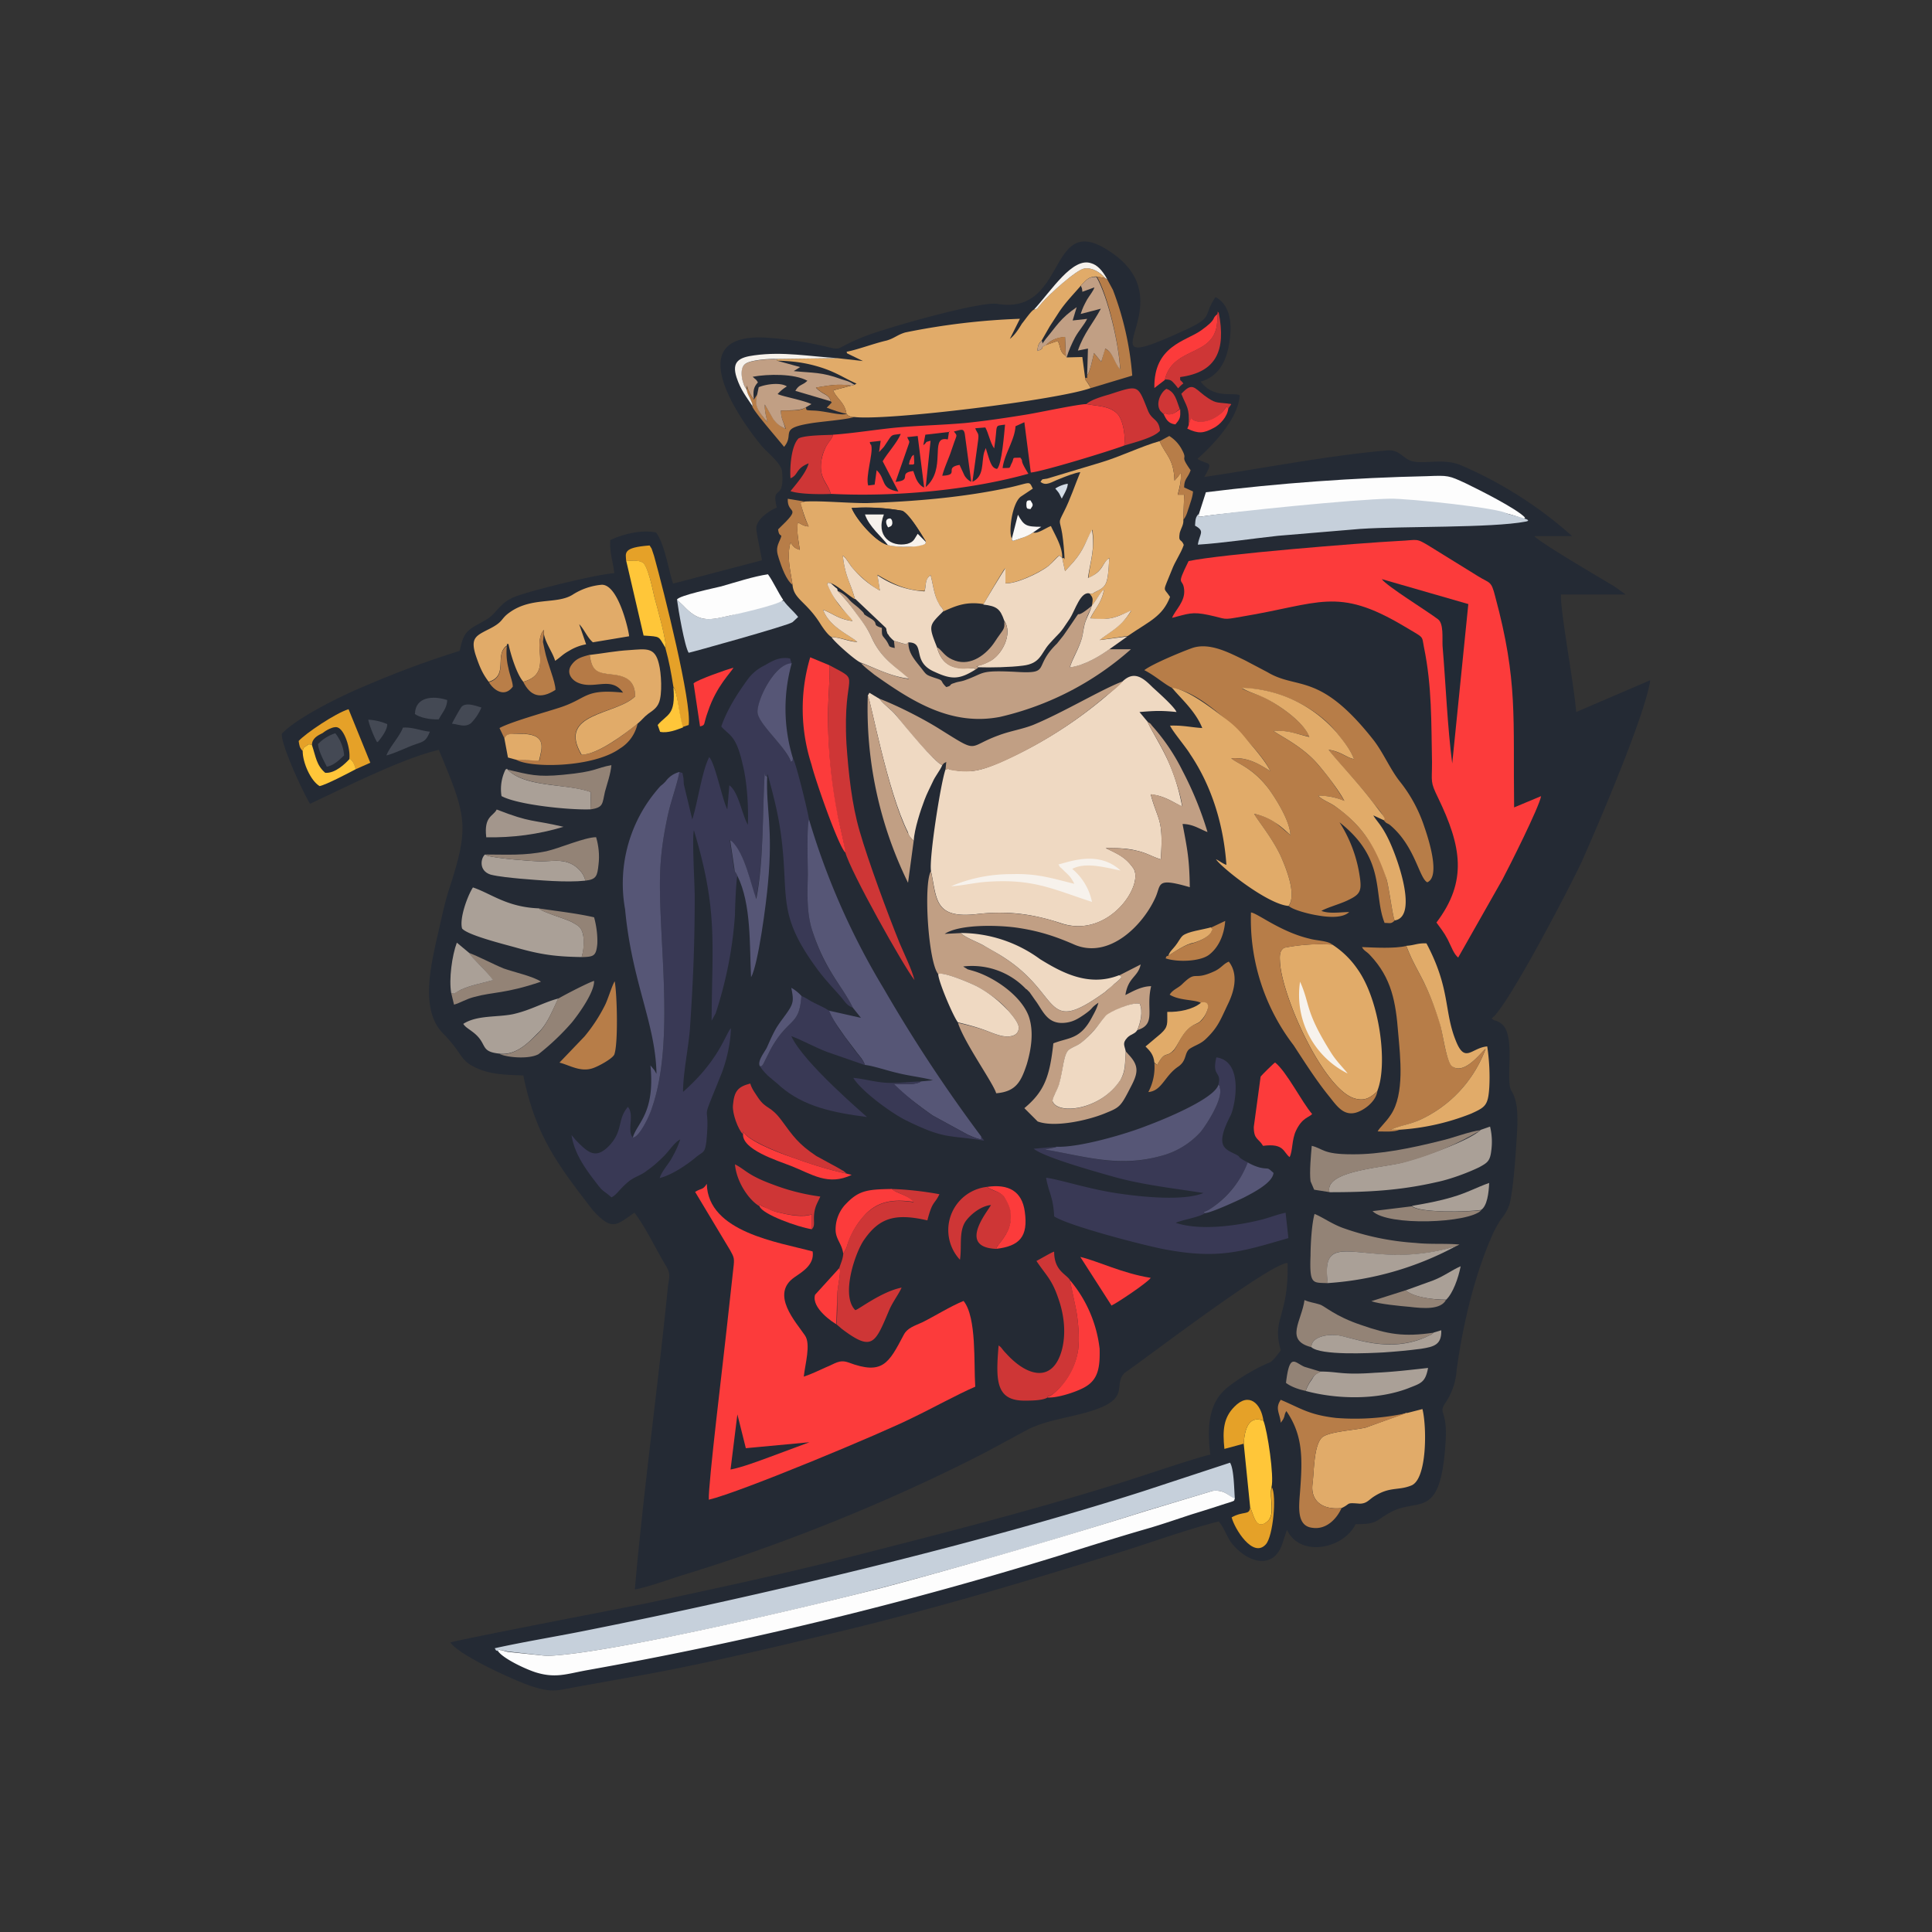 <svg xmlns="http://www.w3.org/2000/svg" width="3em" height="3em" viewBox="0 0 24 24"><rect x="0" y="0" width="24" height="24" fill="#333333" stroke="none"/><g fill="none"><path fill="#242A34" d="M15.99 19.01c.165.34.7.23.85-.076c.275 0 .24-.04.42-.14c.36-.21.645.13.7-.93c.015-.36-.1-.3 0-.444a.83.83 0 0 0 .135-.4c.075-.56.225-1.2.46-1.715c.025-.05.075-.14.1-.17c.04-.05.07-.1.095-.17c.055-.19.09-.785.1-1c0-.15 0-.295-.075-.415c-.085-.14.075-.735-.15-.85c-.06-.035-.055-.01-.095-.05c.19-.125.99-1.665 1.125-1.96c.17-.38.785-1.81.845-2.24l-.92.395c-.03-.37-.195-1.23-.19-1.46h.805l-.14-.1c-.2-.12-.91-.535-.995-.625h.47a5.1 5.1 0 0 0-1.38-.88c-.25-.105-.52.015-.665-.075c-.085-.055-.135-.12-.25-.11c-.75.065-1.525.22-2.275.33c.125-.215.045-.14-.085-.225c.21-.185.51-.51.525-.79c-.075-.04-.32.05-.485-.17c.2-.055.31-.22.35-.45c.05-.26.02-.5-.165-.6c-.17.25-.005.24-.4.42c-1.395.64.125-.35-.95-1.01c-.735-.46-.495.82-1.36.675c-.2-.035-1.28.27-1.6.385c-.47.175-.28.205-.575.135a4.5 4.5 0 0 0-.69-.1c-1.05-.065-.405.925-.075 1.33c.07.09.25.22.265.33c.035.39-.14.15-.065.45c-.095.04-.245.14-.255.25c-.005.045.06.33.07.405l-1.104.29c-.065-.205-.1-.475-.21-.635c-.185-.04-.43.025-.57.095c-.01.155.035.27.05.41c-.22.015-.965.2-1.185.275c-.25.08-.26.22-.41.305c-.215.125-.275.125-.325.385c-.43.135-.79.27-1.185.44c-.315.13-.85.4-1.025.59c-.01.145.27.74.35.87c.43-.2 1.135-.56 1.6-.67c.35.835.38.95.13 1.725c-.06.18-.105.41-.15.6c-.09.4-.205.92.075 1.2c.225.23.21.32.36.4c.195.11.4.11.635.12c.15.74.42 1.1.86 1.67c.25.275.295.185.52.035c.135.17.275.47.395.665c.06.1.035.135.02.265c-.125 1.25-.3 2.5-.41 3.75c.17-.03.425-.126.6-.18c1.25-.38 2.624-.936 3.78-1.536l.5-.27c.26-.134.6-.154.884-.264c.37-.145.185-.29.315-.436c.31-.215 1.81-1.364 2.03-1.37c.015.68-.2.68-.085 1.086c-.03.04-.095.13-.135.15c-.15.055-.39.2-.52.305c-.235.185-.265.475-.22.84c-.14.025-.9.285-1.115.35c-1.15.36-2.3.65-3.475.95c-.79.2-1.595.37-2.4.544c-.3.06-2.38.46-2.45.49c.11.16.79.47 1 .54c.286.095.33.05.63 0l.64-.115c.85-.15 1.7-.355 2.52-.55c1.215-.29 2.4-.645 3.585-1.015c.38-.12.795-.27 1.17-.364c.07.085.1.19.16.27c.2.25.53.34.635-.01l.05-.15z"/><path fill="#FC3B3B" d="M14.765 6.97c-.165.335-.07.195-.055.355c.014.15-.11.25-.15.35c.2-.05.245-.08.455-.035c.234.05.16.065.41.02c.97-.16 1.184-.375 2.01.115c.264.16.224.11.254.265c.1.485.09.935.1 1.43c0 .25-.025.235.075.44c.29.6.37 1.035-.02 1.55c.05.07.09.115.14.21c.05.1.075.18.13.225l.55-.97c.085-.16.455-.895.48-1.035l-.335.14c-.015-1.115.05-1.565-.235-2.62c-.05-.2-.065-.16-.21-.25l-.59-.365c-.195-.12-.15-.085-.4-.075c-.474.025-2.21.165-2.61.25"/><path fill="#EFD9C2" d="M13.945 8.465c-.446.419-.96.759-1.52 1.005c-.255.11-.38.135-.615.09c-.05-.01-.015-.015-.065 0c-.06.17-.205 1.1-.18 1.26c.075.35.04.595.57.535c.39-.045.7 0 1.05.115c.59.195 1.04-.485.89-.69c-.09-.125-.17-.165-.34-.245c.12 0 .255 0 .375.03c.14.03.205.08.31.11c.035-.515-.035-.47-.125-.805c.16.01.275.095.39.15a2.4 2.4 0 0 0-.175-.57c-.1-.215-.205-.37-.255-.485l-.1-.12c.185-.015.27-.02.46 0c-.03-.07-.235-.25-.3-.31c-.11-.11-.225-.21-.37-.07"/><path fill="#393955" d="M8.44 9.59c-.03.16-.1.35-.14.52c-.04.18-.075.38-.09.57c-.07.79.2 2.18-.11 3.08c-.045.124-.17.38-.24.37c-.075-.09.025-.28-.06-.38c-.14.164-.05.304-.25.5c-.16.15-.25.064-.4-.09l-.05-.06c.035.244.195.45.33.624c.065.085.09.08.165.15c.065-.03.09-.09.2-.185c.085-.075.16-.08.245-.15c.075-.05.15-.12.21-.18c.065-.065.125-.165.2-.205c-.03.095-.07.17-.115.25c-.05.08-.115.15-.14.23c.16-.04.35-.175.44-.25c.1-.085.12-.05.14-.205c.055-.565-.1-.125.185-.835c.065-.165.115-.38.12-.57c-.07.07-.14.39-.595.79c0-.23.065-.535.085-.775c.04-.585.06-1.064.06-1.65c0-.16-.035-.725-.01-.825c.3.995.225 1.4.22 2.365l.05-.09c.13-.396.212-.808.24-1.225c0-.075.015-.44.03-.485c-.03-.07-.03-.02-.045-.11l-.05-.335c.01 0 .015.01.015.01l.01.01c.165.155.24.54.3.715c.1-.485.08-1.085.11-1.585c0 .07.015.05.03.065l.005-.035c.075.275.14.52.175.82c.085.705-.05.92.41 1.56c.12.17.21.255.335.4c.06.075.07.095.14.125c-.13-.27-.35-.46-.51-.975c-.065-.215-.055-.445-.05-.675c0-.12-.015-.63.015-.69c-.015-.1-.165-.715-.2-.76c-.01.05.01.015-.025.05c-.05-.18-.41-.484-.415-.624c0-.16.215-.61.425-.6l-.02-.065c-.13-.025-.22.03-.315.085a.57.57 0 0 0-.23.2c-.115.16-.24.355-.31.56c.105.12.185.1.27.49c.05.2.07.52.06.73c-.07-.116-.115-.41-.23-.49l-.025.3c-.065-.13-.15-.57-.225-.65c-.09.174-.14.55-.21.775l-.105-.436l-.005-.08c-.02-.09 0-.05-.05-.075"/><path fill="#FC3B3B" d="m9.16 17.57l.105.42l.79-.074l-.495.184c-.135.05-.35.13-.485.155zm.825-.47c.015-.15.09-.4.015-.51c-.115-.17-.435-.514-.13-.724c.095-.066.25-.155.225-.32c-.42-.115-1.3-.236-1.315-.84c-.05.08-.065.05-.145.1l.435.725c.05.09.055.1.04.224l-.085.77c-.035.335-.23 1.925-.22 2.105c.4-.095 2.17-.835 2.535-1.02c.25-.12.544-.284.775-.384c-.02-.285.02-.86-.145-1.065c-.16.064-.35.184-.51.264c-.1.046-.19.07-.235.16c-.185.35-.26.5-.685.34c-.115-.04-.165.015-.28.06c-.09.04-.18.085-.275.116"/><path fill="#B77D48" d="M14.56 8.55c.32.025.76.46.98.7c.07.075.2.23.24.33c-.13-.085-.275-.175-.485-.16c.07.065.27.115.465.38c.08.11.265.395.27.575l-.185-.155a.7.7 0 0 0-.265-.11c.03.065.215.285.325.515c.065.145.205.47.105.63c.055.05.255.1.35.115c.11.02.31.045.4-.04c-.105 0-.25.025-.345-.015c.08-.045.235-.085.335-.135c.145-.07.17-.11.14-.3a1.7 1.7 0 0 0-.25-.665c.585.46.415.885.56 1.25c.07 0 .08.015.125-.03c-.025-.05-.07-.4-.1-.51a1.58 1.58 0 0 0-.65-.915c-.06-.04-.155-.075-.2-.125c.135 0 .215.02.325.065a3 3 0 0 0-.37-.5c-.19-.2-.46-.325-.51-.37c.19-.01.285.04.445.07c-.07-.185-.4-.41-.59-.5c-.08-.03-.185-.06-.25-.1c.435-.005.93.235 1.175.545c.075.1.17.205.22.335c-.09-.015-.17-.095-.315-.115c.085.12.37.415.54.64c.03.045.175.19.145.235c.045.055.04.025.09.07c.3.26.35.65.45.7c.17-.07.01-.555-.035-.685a1.8 1.8 0 0 0-.3-.56c-.125-.155-.21-.365-.335-.525c-.67-.85-.94-.615-1.315-.84l-.285-.15c-.18-.085-.43-.225-.65-.15c-.14.05-.5.2-.595.275c.13.065.25.175.345.22z"/><path fill="#C19F84" d="M11.565 10.821c-.095.15-.035 1.13.09 1.28c.06-.035.42.12.485.155c.15.085.31.2.385.3c.03.035.13.145.13.21c0 .11-.12.125-.225.1c-.15-.04-.175-.08-.53-.16c.08.25.44.75.475.875c.25-.02.31-.15.38-.36c.055-.185.09-.405.025-.595c-.095-.26-.435-.49-.69-.565l-.07-.02l-.015-.01l-.025-.015l-.015-.01c.3-.035.585.075.78.28l.01.005l.035.035l.07.1c.095.125.145.3.365.28c.105-.01.165-.05.24-.1c.135-.095.065-.07.18-.15c-.02.075-.05.125-.085.19c-.145.27-.285.24-.475.315c-.045.42-.115.6-.36.805l.165.165c.21.08.63-.015.835-.1c.185-.075.195-.08.32-.325c.09-.17.11-.26-.02-.4l-.04-.045c-.01.14 0 .25-.065.35c-.25.39-.79.44-.845.27c.01-.07.055-.13.08-.2c.055-.195.055-.395.13-.445c.08-.05.1-.04.18-.11c.15-.135.165-.185.27-.3c.04-.05.335-.185.425-.155c.04.1.01.225-.03.325c.24-.075.1-.26.17-.545c-.12 0-.23.065-.32.11c.035-.225.155-.22.19-.38l-.265.135c.025.02.06.01-.065.11c-.05.035-.07.065-.115.1c-.765.55-.53.04-1.245-.425c-.09-.06-.165-.1-.27-.16c-.085-.045-.23-.1-.275-.15l-.2.01c.185-.12.64-.11.875-.08c.29.04.5.11.74.215c.43.18.845-.24 1-.58c.08-.17 0-.26.43-.135c-.005-.35-.03-.47-.09-.785c.13 0 .215.065.31.1a4.3 4.3 0 0 0-.31-.76a2.5 2.5 0 0 0-.365-.545c-.045-.05-.015-.03-.07-.065c.05.115.16.27.255.485c.06.14.16.41.175.565c-.115-.05-.23-.135-.39-.15c.09.34.16.295.125.81c-.1-.03-.17-.08-.31-.11a1.6 1.6 0 0 0-.375-.03c.165.08.25.12.34.245c.15.2-.3.885-.895.69a2.3 2.3 0 0 0-1.045-.115c-.53.06-.5-.185-.57-.535"/><path fill="#E1AB69" d="M11.5 6.725c-.005.025.015.035-.085.05a.5.5 0 0 1-.125.015c-.09.005-.18 0-.26-.02c-.15-.035-.395-.32-.45-.46a2.6 2.6 0 0 1 .63.035c.09.045.23.285.29.38M10 6.23l-.06.015c.05.155.05.165.105.295c-.065-.005-.09-.03-.135-.05c-.015.135.01.215.025.34c-.075-.025-.075-.04-.115-.09c-.05.17 0 .355.025.524c.015.185.175.205.355.5c.03.045.085.125.13.15c.1 0 .21.05.32.06c-.085-.08-.35-.185-.425-.4c.13.05.185.115.365.14c-.015-.05-.07-.075-.17-.205c-.065-.085-.09-.15-.145-.255c.035-.034-.025-.02.045-.01c.085.03.2.14.3.2c-.05-.2-.125-.284-.15-.544l.035.035l.025.035l.045.065c.05.074.25.254.355.3l-.03-.195c.16.095.35.2.585.2c.025-.08 0-.14.075-.195c.03.1.04.24.1.35c.035.064.04.034.06.1c.155-.07.285-.126.5-.09c0-.01.25-.435.265-.445l.005.185c.12.01.405-.12.535-.216c.06-.05.08-.09.135-.13l.035.03c.005-.134-.09-.284-.14-.394c-.06.02-.165.1-.22.08c-.08.05-.135.065-.25.105c-.015-.015-.01.01-.015-.03c-.045-.07 0-.435.11-.52l.15-.1c-.05-.1-.02-.075-.285-.015c-.58.125-1.185.175-1.78.195c-.25 0-.545-.03-.765-.02m2.845-2.385c-.035.015-.12.14-.15.175c-.04.065-.085.14-.15.19l.125-.25a8.6 8.6 0 0 0-1.425.17c-.1.03-.13.07-.23.1c-.155.035-.365.115-.5.14c.025.03-.03 0 .04.035l.165.08l-.31-.035l-.76.01v.02c.2.005.36.025.55.085c.2.065.29.135.44.2l-.025.015l-.04.01l-.225.06c.04.1.145.15.165.29l.01.01c0 .01.02.015.02.015c.03.015.015.015.065.015c.415.05 2.55-.215 2.94-.36l-.03-.05c-.05-.08-.02 0-.04-.075l-.035-.26l-.195.005l-.01-.02c-.08-.05-.06-.105-.1-.185l-.145.05c-.095.04 0 .04-.11.075c.01-.065.01-.085.055-.13l.1-.175l.12-.185c.085-.125.185-.225.27-.325c.05-.05.085-.11.19-.11l.11.02c-.06-.07-.165-.135-.26-.12c-.1.015-.445.33-.525.425c-.08.09-.04.07-.1.085"/><path fill="#393955" d="M15.135 13.475c.045.04.005-.015.02.045c.035.14-.165.445-.235.535a1 1 0 0 1-.5.305c-.525.15-.94.005-1.44-.08l.14-.035l-.28.025c.14.11.77.285 1 .35c.36.1.73.14 1.11.2c-.24.1-.75.05-1.025.01c-.375-.05-.745-.175-.93-.2c.03.18.09.24.1.48c.17.115 1.11.36 1.375.41c.665.125.95.03 1.535-.14l-.035-.315c-.1.02-.21.065-.315.09c-.305.075-.755.135-1.05.035c.095-.04.295-.07.365-.12c-.04-.015 0-.015.06-.05c.195-.125.39-.35.47-.58c-.155-.08-.07-.06-.15-.1c-.14-.07-.26-.1-.065-.48c.05-.09.18-.675-.175-.725c-.06.245.07.17.025.34"/><path fill="#E1AB69" d="m13.195 6.93l.035.165l.105-.115c.14-.165.15-.26.235-.4c.035.24-.025.385-.05.6c.155-.07.17-.15.21-.2l.05-.05c-.02.32-.02.35-.175.425c-.04.02-.02.02-.07.02c.05.055.04.07.03.15c.055-.07.09-.15.15-.2c-.03.17-.12.24-.17.36c.265.02.305-.015.51-.1c-.13.2-.225.235-.395.365l.35-.05c.27-.185.43-.24.525-.485c-.085-.13-.095-.04.02-.33c.045-.12.11-.2.15-.315c-.03-.085-.07-.025-.05-.15c.02-.07.05-.1.045-.165l.01-.31h-.08c.025-.1.045-.17.04-.275l-.04.055l-.04.045c-.01-.28-.11-.315-.185-.49c-.23.065-.48.19-.73.265l-.665.2c-.075.015-.05-.005-.085.04c.07.06.14 0 .235-.035c.06-.025.2-.08.26-.085c-.065.155-.125.34-.205.495c-.075.15-.05.09-.02.27c.015.1.025.215.03.32c-.01-.03-.01-.01-.03-.02"/><path fill="#C6D0DB" d="M6.186 20.51c.02-.045 0-.01.05-.01l.07.015l.484.055c.78-.02 3.425-.65 4.14-.84a68 68 0 0 0 3.3-.96l.835-.25c.145-.015.185.055.275.1c-.01-.115-.01-.37-.06-.45l-1.08.355c-2.025.65-4.765 1.3-6.87 1.72c-.39.08-.8.145-1.184.23c.02.035.01.025.04.035"/><path fill="#FC3B3B" d="M10.35 5.4c-.025.07-.05.075-.09.15a.6.6 0 0 0-.06.2c-.02.2.085.25.12.385c.8.04 1.72-.045 2.455-.25c-.125-.2-.05-.135-.1-.2c-.115.005-.07-.01-.105.065c-.04.075 0 .06-.115.065c.02-.175.15-.345.16-.52l.11-.05l.08.625c.14-.01.99-.27 1.16-.335c.02-.12-.015-.335-.095-.405c-.1-.09-.245-.085-.375-.11c-.1 0-.59.105-.745.13c-.245.04-.515.08-.76.105c-.285.025-.56.03-.84.055c-.265.025-.53.07-.8.09"/><path fill="#FDFDFD" d="M6.186 20.51c.06.09.33.22.47.265c.245.075.38.02.624-.025a49 49 0 0 0 5.86-1.42c.365-.115.745-.235 1.11-.34c.19-.055.375-.12.56-.18q.206-.063.41-.13c.15-.045.1-.035.12-.065c-.09-.04-.13-.11-.275-.095l-.83.25c-1 .315-2.315.7-3.3.96c-.72.185-3.365.82-4.144.84l-.485-.05l-.075-.02c-.045 0-.025-.035-.045.01"/><path fill="#565676" d="m10.595 12.519l.1.125l-.4-.09c-.01.03.17.28.205.33l.125.165c.05.07.09.1.12.18c.1.01.29.075.405.1c.135.035.315.055.44.09l-.15.015c-.07.05-.25.03-.34.03c.06.085.415.345.49.395l.43.235c.225.1.16.04.17.025q-.659-.882-1.21-1.835a9 9 0 0 1-.93-2.105c-.03.06-.015.57-.015.69c-.005.23-.015.46.05.675c.165.515.38.705.51.975"/><path fill="#E1AB69" d="M16.01 11.25c.1-.15-.04-.48-.105-.626c-.11-.23-.295-.45-.325-.515c.195.045.305.13.45.265c-.005-.18-.19-.465-.27-.575c-.2-.265-.395-.315-.465-.38c.21-.015.35.075.485.16c-.045-.1-.17-.25-.24-.33c-.1-.115-.14-.18-.27-.285c-.17-.13-.505-.4-.71-.42c.095.12.29.285.375.5c-.15-.01-.235-.035-.4-.03c.03.07.2.27.25.355c.27.4.415.88.45 1.375c-.055-.02-.085-.05-.13-.07c.075.11.65.565.905.58zm1.1 2.3c.13-.32.035-1.12-.25-1.516a1.1 1.1 0 0 0-.31-.3c-.2-.013-.403 0-.6.04c-.05.035-.055.085-.05.165c.015.425.54 1.59.925 1.705c.115.035.185 0 .265-.07l.02-.02z"/><path fill="#C19F84" d="M10.69 8.23c.05.06.11.1.17.15c.46.325.95.645 1.565.525a3.7 3.7 0 0 0 1.624-.84h-.27c-.104.075-.3.2-.49.225c.036-.12.106-.22.15-.365c.02-.08.02-.145.05-.22c.02-.065.05-.115.075-.18l-.05.04c-.22.17 0-.105-.304.33l-.08.1c-.31.3-.056.38-.53.35c-.435-.02-.365.015-.6.1c-.065.025-.095.02-.145.04c-.075.02-.02.03-.1.05c-.09-.085-.015-.075-.145-.115c-.1-.035-.1-.035-.15-.1c-.08-.105-.18-.2-.175-.34c-.045.03.005.03-.085.01l-.095-.03l.01.09c-.095-.02-.05-.015-.11-.1c-.05-.065-.05-.045-.05-.15c-.135-.04-.03-.05-.135-.115c-.15-.09-.035-.025-.135-.115c-.05-.05-.085-.065-.135-.12a.4.4 0 0 0-.145-.11c.095.1.165.185.235.29c.075.1.135.17.19.295c.125.27.3.36.46.51c-.22-.03-.415-.135-.6-.2z"/><path fill="#B77D48" d="M17.384 14.035h-.11c.135-.06.25-.065.4-.14c.362-.177.641-.487.78-.865c-.05.03-.26.335-.415.215c-.075-.06-.115-.4-.15-.53c-.18-.565-.29-.625-.42-.964c-.145.035-.395.02-.55.014c.026.05.055.05.1.1c.27.285.32.585.35.97c.026.295.08.755-.09 1.01c-.064.1-.145.165-.165.21c.09 0 .2.01.27-.02"/><path fill="#565676" d="M7.86 14.13c.07.01.2-.245.24-.37c.31-.9.04-2.29.11-3.08c.015-.19.05-.39.09-.57c.04-.175.11-.36.14-.52a.3.3 0 0 0-.17.115c-.075.08-.03.01-.15.16a1.8 1.8 0 0 0-.355 1.43c.085.91.38 1.42.39 2.045l-.025-.045l-.05-.06c.06.6-.17.715-.22.9z"/><path fill="#E1AB69" d="m17.475 17.549l-.51.185c-.15.035-.48.05-.55.13c-.095.11-.09.4-.11.565c-.03.225.135.33.36.305c.12-.055.045-.07.225-.055c.09 0 .115-.05.18-.09c.195-.125.3-.07.46-.135c.2-.075.195-.735.14-.95l-.195.05zM6.071 8.469c.25-.075.065-.335.225-.45c.01-.02-.02-.015.02-.02c.03.14.105.38.185.47c.365-.1.115-.425.24-.625l.015-.02v.05c.025.125.11.23.14.335c.075-.05.085-.075.175-.125a.6.6 0 0 1 .21-.08l-.086-.25c.06.06.1.165.17.225l.45-.075c0-.05-.13-.645-.34-.64a.8.8 0 0 0-.364.125c-.195.12-.505.025-.775.215c-.13.09-.065.115-.28.22c-.145.075-.21.105-.15.305c.05.15.085.235.165.34"/><path fill="#FDFDFD" d="M14.895 6.38c-.015.08 0 .015.01.04c.4-.065 1.65-.155 2.065-.16c.505-.01 1.385-.015 1.885.16c.085.03.06.04.09.01c-.1-.11-.58-.35-.735-.425c-.215-.1-.22-.1-.48-.09q-1.381.03-2.75.2z"/><path fill="#C6D0DB" d="M14.895 6.38c-.045.04-.045.076-.05.15c.13.07.055.1.035.236c.315-.02.67-.075.995-.11L16.9 6.57c.525-.035 1.625-.01 2.05-.09c.114-.02-.095-.06-.23-.1c-.06-.065-1.235-.19-1.45-.185c-.42.005-1.97.16-2.365.225c-.015-.025-.025.04-.01-.04"/><path fill="#EFD9C2" d="m13.195 6.93l-.035-.03c-.05.04-.075.08-.135.13c-.13.1-.415.226-.535.216V7.06c-.015.01-.27.435-.275.45c.17.02.21.055.26.2c.11.16-.025.424-.18.504c-.165.085-.185.04-.14.075c.15.005.4 0 .55-.02c.22-.025.225-.15.325-.265c.155-.175.115-.1.26-.32c.065-.1.135-.35.25-.31c.05 0 .025 0 .065-.02c.15-.07.155-.1.175-.42c-.04.03-.005-.004-.05.046c-.04.05-.05.13-.215.2c.03-.215.09-.36.05-.6c-.08.14-.09.235-.23.4l-.105.115z"/><path fill="#E1AB69" d="M17.325 11.434c.3-.045.03-.795-.08-1.015c-.085-.175-.15-.225-.185-.29l.13.06c.01-.015.02-.01-.01-.06l-.135-.175c-.17-.225-.45-.52-.54-.64c.15.02.225.1.315.115c-.05-.13-.145-.24-.22-.335a1.62 1.62 0 0 0-1.175-.55c.065.045.17.075.25.11c.19.085.52.31.59.5c-.16-.035-.25-.085-.445-.075c.05.045.32.17.51.37c.1.105.305.37.37.5a.8.8 0 0 0-.325-.065c.045.05.14.085.2.125c.335.235.51.49.65.915c.03.105.075.46.1.51"/><path fill="#393955" d="M9.44 13.246c.085.125.16.16.255.25c.29.25.65.325 1.075.38c0-.005-.79-.67-.94-1.005c.145.055.285.135.44.195l.475.165c-.03-.075-.07-.11-.125-.18l-.12-.165q-.121-.152-.2-.33c-.05-.035-.12-.065-.18-.095c-.065-.03-.105-.065-.165-.09c-.025.385-.16.26-.385.67l-.09.18c-.03.035 0 .015-.04.025"/><path fill="#B57A46" d="M6.265 9.17c.025-.05.05-.05.185-.056c.35-.005.285.17.25.335l-.295-.015c.175.11.96.105 1.295-.135a.48.48 0 0 0 .22-.31c-.15.12-.49.39-.7.385c-.305-.53.435-.49.67-.725c0-.185-.1-.25-.27-.27c-.2-.02-.265-.04-.295-.245c-.115.03-.17.05-.225.125c-.065.09-.01.175.065.215c.21.105.425-.085.575.13c-.495-.05-.435.075-.8.19c-.17.055-.6.175-.735.25z"/><path fill="#AAA097" d="M7.225 11.89a.6.6 0 0 0 .02-.27c-.02-.1-.055-.116-.13-.16c-.09-.05-.375-.126-.42-.176c-.4-.015-.595-.185-.82-.26c-.065.1-.17.38-.135.51c.07.085.54.2.68.24c.3.085.485.11.805.115"/><path fill="#EFD9C2" d="M13.984 13.06c-.015-.075-.045-.1.02-.17c.05-.05.09-.04.125-.095c.04-.1.07-.225.03-.325c-.09-.03-.385.1-.425.15c-.105.12-.115.17-.27.305c-.08.07-.1.06-.18.11c-.075.05-.075.25-.13.44c-.025.075-.07.135-.08.2c.05.175.595.125.845-.26c.065-.11.055-.215.065-.35z"/><path fill="#CE3636" d="M10.5 10.585c.06.234.725 1.42.86 1.59c-.03-.126-.13-.33-.185-.46c-.15-.37-.39-1.02-.495-1.386c-.1-.34-.14-.73-.165-1.09c-.05-.934.21-.75-.21-.974c.005.2-.02.44-.02.65c0 .395.04.795.11 1.18c.015.07.115.474.1.49z"/><path fill="#C19F84" d="M10.925 8.68c.06.08.145.13.21.21c.115.15.47.575.57.615c.035-.04.01-.015.05-.04l-.01.1c.05-.02.02-.015.065 0c.235.04.36.015.615-.09a5.4 5.4 0 0 0 1.28-.8c.06-.05.2-.15.24-.21c-.255.095-.735.385-1.11.54c-.14.055-.285.075-.43.13c-.4.145-.23.235-.735-.08c-.19-.12-.52-.29-.745-.375"/><path fill="#EFD9C2" d="m10.625 7.44l.38.36c.015.036 0 .02.01.04c.01.036.005.026.025.05c0 .01.05.06.065.07l.1.03c.085.02.035.02.08-.01c.22 0 .03.24.325.366c.215.1.31.095.51-.03c-.035-.025.01-.015-.065-.015h-.08c-.175 0-.285-.075-.335-.26c-.11-.275-.1-.27.08-.45c-.02-.06-.025-.03-.06-.1c-.06-.105-.07-.245-.1-.345c-.075.05-.05.115-.075.2a1.15 1.15 0 0 1-.585-.2l.03.19a1.2 1.2 0 0 1-.355-.3l-.045-.065l-.025-.035l-.035-.035c.025.26.1.345.15.54z"/><path fill="#B77D48" d="m17.11 13.55l-.02.025c-.08.07-.15.105-.265.07c-.385-.115-.91-1.28-.925-1.7c-.005-.085 0-.135.05-.17q.297-.06.6-.04c-.05-.05-.205-.05-.285-.075c-.36-.085-.65-.32-.725-.325a2.57 2.57 0 0 0 .53 1.65c.15.23.29.45.45.645c.09.115.17.225.31.195c.095-.02.26-.13.28-.27z"/><path fill="#E1AB69" d="M7.325 8.136c.03.205.09.225.295.245c.17.02.27.085.27.27c-.235.234-.975.2-.665.724c.2 0 .545-.265.695-.385c.06-.05.075-.08.135-.125c.05-.035.105-.07.13-.135c.045-.105.03-.37 0-.484c-.05-.21-.155-.185-.37-.17c-.17.01-.32.04-.49.06"/><path fill="#EFD9C2" d="M10.78 8.641c.035.05.24 1.185.5 1.7c0 .015.01.035.02.05l.05.055c.01-.15.085-.38.135-.51c.03-.08.065-.145.1-.22c.035-.08.09-.14.12-.21c-.1-.04-.45-.47-.57-.615c-.065-.08-.15-.13-.21-.21l-.125-.075z"/><path fill="#CE3636" d="M10.475 15.575c-.005.07-.03.115-.05.18c.03.025-.016.195-.025.325v.195l-.005.165l-.005.01l.07.06c.38.285.41.18.59-.245c.045-.1.115-.19.15-.27c-.25.05-.53.27-.575.28c-.185-.18 0-.72.11-.875c.185-.265.375-.335.785-.24c.065-.25.085-.19.15-.325c-.19-.035-.4-.06-.6-.065c.085.06.2.07.28.165c-.27-.045-.445 0-.595.145a1 1 0 0 0-.22.35l-.02.07z"/><path fill="#AAA097" d="M18.395 14.035c-.15.14-.71.335-.95.4c-.225.07-1 .1-.93.375c.475 0 .87-.02 1.33-.125c.17-.035.385-.115.53-.185c.1-.055.135-.075.15-.205a.8.8 0 0 0-.015-.3z"/><path fill="#565676" d="m13.12 14.25l-.14.03c.5.085.915.225 1.44.08a1 1 0 0 0 .5-.305c.07-.09.27-.395.235-.535c-.015-.06.025 0-.02-.045c-.045.17-.66.425-.89.51c-.25.1-.845.275-1.125.26z"/><path fill="#E1AB69" d="M17.47 11.75c.13.34.24.4.415.964c.04.125.08.47.15.53c.16.12.37-.185.42-.215c-.14.378-.418.688-.78.865c-.15.075-.265.08-.4.14h.11a2.9 2.9 0 0 0 .89-.2c.175-.08.21-.1.225-.32c.01-.165 0-.35-.025-.515c-.195.015-.275.22-.39-.07c-.15-.37-.065-.645-.365-1.21c-.115-.005-.15.025-.25.03"/><path fill="#CE3636" d="M13.015 17.36c-.01-.026 0 0 .06-.04a.85.85 0 0 0 .32-.566c.015-.155 0-.32-.025-.475l-.08-.38c-.05-.075-.195-.115-.195-.35c-.02 0-.17.09-.22.115c.12.18.19.225.27.46c.07.195.1.42.05.63c-.11.435-.436.35-.7.055c-.05-.05-.05-.07-.09-.095c-.035.425-.04.685.32.685c.08 0 .23 0 .29-.04"/><path fill="#B77D48" d="M16.665 18.734c-.225.025-.39-.08-.36-.3c.02-.17.015-.46.11-.57c.07-.08.4-.095.55-.13l.51-.18a3 3 0 0 1-.88.06c-.34-.04-.435-.12-.685-.225c-.075.11-.01.165 0 .285l.025-.035c.03-.05.015-.065.045-.11c.21.305.2.595.17 1c-.015.19-.045.43.155.45c.17.025.3-.11.36-.245"/><path fill="#EFD9C2" d="M13.9 12.115c-.38.15-.72-.04-.98-.2a1.67 1.67 0 0 0-.985-.325c.045.05.19.105.275.15c.1.06.18.1.27.16c.715.465.48.975 1.245.425l.115-.1c.125-.1.09-.09.065-.11z"/><path fill="#B77D48" d="M14.915 12.46c.15-.04.08.13.025.2c-.045.05-.05.046-.12.076c-.135.075-.19.26-.24.315c-.1.095-.105-.005-.205.18l-.035-.025a.66.66 0 0 1-.075.36c.17-.015.2-.2.37-.315c.11-.075.075-.165.14-.22c.075-.05.14-.06.21-.13c.145-.14.175-.23.27-.43c.08-.165.13-.37.01-.525c-.065.025-.09.075-.17.115c-.285.135-.22-.02-.41.165c-.05.05-.115.065-.155.13c.12.075.305.06.385.1z"/><path fill="#FC3B3B" d="M10.5 10.585c.01-.016-.09-.42-.1-.49a6.7 6.7 0 0 1-.115-1.18c0-.21.024-.45.02-.65l-.24-.1c-.13.434-.124.898.015 1.33c.05.2.32.974.415 1.09z"/><path fill="#222A35" d="m18.04 9.484l.2-1.98l-1.075-.31c.065.09.57.4.7.5c.07.055.05.23.055.33c.04.475.06 1 .12 1.46"/><path fill="#FC3B3B" d="M16.02 14.374c.04-.075.025-.215.08-.33c.08-.165.16-.16.2-.205c-.13-.15-.315-.525-.46-.64c-.01 0-.175.165-.18.175l-.085.625c0 .16.06.14.115.235c.265-.035.25.08.33.14"/><path fill="#C6D0DB" d="M9.03 7.654c-.25.06-.36.065-.545-.135l-.075-.07c.015.12.095.585.145.66c.015 0 1.24-.34 1.29-.38l.07-.065c-.06-.075-.125-.125-.18-.2c-.015-.015-.62.175-.7.19z"/><path fill="#938376" d="M16.495 15.94c-.065-.5.155-.396.66-.36c.315.027.633-.007.935-.1l.04-.02c-.17-.016-.36 0-.545-.02a3.3 3.3 0 0 1-.9-.185c-.14-.05-.255-.135-.355-.175c-.035.12-.05.38-.05.515c-.015.374.03.335.215.345"/><path fill="#CE3636" d="m9.225 14.085l.005-.03c.06.11.415.25.59.315c.22.08.46.16.7.21l-.05-.04h-.005l-.05-.03l-.275-.15c-.225-.15-.29-.25-.43-.44s-.19-.135-.29-.28c-.035-.055-.08-.11-.1-.18c-.155.04-.2.095-.215.27c-.01.105.065.3.12.355"/><path fill="#FDFDFD" d="m8.41 7.45l.075.07c.185.2.3.194.55.134c.07-.015.625-.135.695-.2c-.065-.095-.125-.23-.19-.32c-.175.025-.405.1-.58.15c-.08.02-.535.115-.55.165"/><path fill="#938376" d="M16.515 14.809c-.07-.27.7-.305.935-.37c.332-.089.65-.223.945-.4c-.14.015-.35.1-.51.135c-.34.085-.74.17-1.095.165c-.36 0-.35-.07-.495-.105c-.01.115-.03.325-.015.44l.045.105z"/><path fill="#EFD9C2" d="M11.9 12.7c.355.085.38.125.53.165c.105.025.225.01.225-.1c0-.065-.1-.175-.13-.21a1.5 1.5 0 0 0-.385-.3c-.065-.035-.425-.19-.485-.155c0 .09.19.535.245.6"/><path fill="#AAA097" d="M6.21 13.09c.215.02.37-.156.465-.25c.12-.11.18-.27.26-.436c-.19.05-.34.145-.565.195c-.2.04-.445.01-.615.12c.025.04.065.06.11.095c.205.15.08.25.345.275m10.19 3.95c-.07.04-.065.034-.105.1a.5.5 0 0 0-.075.14c.385.104.88.114 1.265-.03c.165-.066.22-.07.255-.256c-.225.025-.435.05-.66.06c-.415.03-.45-.015-.675-.015z"/><path fill="#CE3636" d="M12.375 15.514c.025-.06 0-.015.035-.06c.08-.1.16-.21.15-.38a.4.4 0 0 0-.09-.21c-.05-.065-.135-.065-.21-.12a.54.54 0 0 0-.335.905c.025-.165-.015-.34.065-.47c.05-.075.18-.195.32-.21c-.04.08-.42.525.065.545"/><path fill="#938376" d="M16.29 16.735c0-.12.17-.16.3-.15c.185.01.66.25 1.165.005l.015-.005l.04-.03c-.375.055-.57.02-.9-.095c-.33-.11-.45-.235-.515-.255c-.08-.025-.12-.025-.19-.055c-.035.26-.25.5.085.585"/><path fill="#C19F84" d="m11.35 10.446l-.05-.055l-.025-.05c-.255-.515-.46-1.65-.495-1.7a4.9 4.9 0 0 0 .5 2.325z"/><path fill="#FFC639" d="m15.45 17.934l.08.79c.045.095.07.3.215.175c.1-.09.02-.285.05-.425c.035-.13-.05-.7-.1-.825c-.19-.075-.235.12-.245.285"/><path fill="#565676" d="M9.16 10.88c.175.35.15.864.17 1.26c.09-.16.19-.93.21-1.166c.065-.7-.025-.915-.01-1.325c-.015-.015-.03.005-.03-.065c-.03.5-.01 1.1-.105 1.585c-.065-.175-.14-.56-.3-.715l-.015-.01l-.01-.01l.05.335c.01.09.01.04.04.11"/><path fill="#AAA097" d="M16.495 15.939a3.9 3.9 0 0 0 1.594-.46c-.3.092-.616.126-.93.1c-.51-.035-.73-.135-.665.36"/><path fill="#B77D48" d="M6.95 13.2c.12.03.25.115.396.075c.065-.015.26-.12.285-.175c.05-.135.035-.75.005-.91c-.035.055-.085.23-.125.305a2 2 0 0 1-.25.38z"/><path fill="#FC3B3B" d="M13.015 17.36c.125.01.39-.08.48-.14c.15-.094.17-.244.165-.464a1.6 1.6 0 0 0-.37-.855l.08.38c.025.15.04.32.025.475a.88.88 0 0 1-.32.565c-.055.04-.07.015-.06.04"/><path fill="#E5A128" d="M7.78 6.97c.055-.004.145-.014.2.016c.07.04.13.35.15.435c.025.09.165.59.135.625c.05.185.07.3.1.485c.055.075.065.35.115.5l.075-.025c.04-.275-.305-1.65-.43-2.1l-.03-.09l-.025-.04c-.335.025-.3.09-.29.2z"/><path fill="#AAA097" d="m7.335 10.054l.005-.215c-.3-.11-.81-.05-1.035-.28c-.01-.015 0-.01-.025 0a.55.55 0 0 0-.05.33c.2.11.85.175 1.1.165z"/><path fill="#EFD9C2" d="M10.33 7.915c.025.05.295.29.36.315c.185.07.38.175.6.2c-.155-.145-.335-.235-.46-.505c-.055-.125-.115-.2-.19-.3a2.4 2.4 0 0 0-.235-.285c-.005-.035 0-.02-.035-.05l-.05-.045c-.07-.01-.01-.025-.045.01c.05.11.08.17.145.25c.1.135.15.165.17.21c-.18-.025-.235-.09-.365-.14c.075.215.34.32.425.4c-.11-.005-.22-.06-.32-.06"/><path fill="#393955" d="M12.19 14.12c-.01.015.05.075-.17-.025l-.43-.235a3.5 3.5 0 0 1-.49-.4c.095.005.27.025.34-.025c-.13 0-.285.025-.44.015c-.14-.01-.275-.05-.4-.06c.1.165.475.44.66.53c.49.24.515.175.965.25z"/><path fill="#B77D48" d="M13.505 4.661c0 .065.005.02-.025.035c.02.075-.01-.005.04.07l.03.055l.515-.155a3.8 3.8 0 0 0-.24-1.065l-.07-.13l-.025-.015l-.104-.02c.144.25.274.85.29 1.15c-.08-.095-.08-.205-.19-.255l-.046.165l-.09-.11c-.015.06-.05.24-.085.275"/><path fill="#C19F84" d="m13.43 3.56l.01.02l.005.035v.01l.15-.055c-.01.04-.06.1-.09.15c-.035.065-.055.1-.08.18l.25-.065c-.095.18-.21.3-.285.52l.125-.025l-.01.33c.035-.035.07-.215.085-.275l.09.11l.05-.165c.1.05.1.16.185.26c-.015-.31-.15-.9-.295-1.15c-.105-.005-.135.05-.19.105z"/><path fill="#CE3636" d="M9.435 14.984c0-.05-.005-.015.035 0c.085.04.11.06.24.085c.1.025.28.05.375.015v.185c.05-.05.01-.1.035-.23c.015-.075.05-.125.07-.175a2.6 2.6 0 0 1-.59-.15c-.315-.115-.34-.185-.47-.25c.02.226.18.45.305.52M13.5 5.02c.125.025.275.02.37.11c.08.07.115.285.095.405c.13-.04.375-.1.445-.185c-.015-.15-.1-.125-.15-.25c-.13-.325-.11-.32-.48-.2c-.07.02-.23.065-.285.12z"/><path fill="#938376" d="M6.935 12.4c-.08.17-.14.33-.26.445c-.095.09-.25.264-.465.25c.105.044.365.064.48 0a3 3 0 0 0 .415-.395c.085-.105.28-.375.275-.515c-.07.02-.36.17-.445.22z"/><path fill="#AAA097" d="M7.27 10.94c-.01-.085-.1-.175-.175-.21c-.13-.06-.24-.03-.375-.03c-.1 0-.55-.035-.665-.07l-.015-.005c0-.01-.01-.005-.015-.01c-.05.04-.085.2.07.25c.1.025.26.04.365.05c.24.02.575.05.81.025"/><path fill="#CE3636" d="M10.32 6.136c-.035-.13-.14-.18-.12-.385a.5.5 0 0 1 .06-.2c.04-.075.065-.08.09-.15c-.11.005-.35.005-.43.045c-.09.09-.11.35-.1.495c.1-.04.06-.12.225-.185c-.03.12-.17.275-.225.345c.115.04.375.04.5.035"/><path fill="#565676" d="M9.85 9.42a2.1 2.1 0 0 1-.015-1.18c-.21 0-.43.45-.425.605c0 .14.365.445.415.62c.035-.03.015.005.025-.05z"/><path fill="#C19F84" d="M9.275 4.84v-.05c.025.07.05.12.09.175c-.01-.1-.01-.15.05-.215c-.03-.05-.02-.025-.065-.07c.19-.035.52-.04.68.05c-.07.065-.1.04-.15.125l.44.13c-.025-.095-.09-.07-.185-.17c.16-.025.26-.05.44-.025l.04-.01l-.05-.03l-.035-.015l-.08-.025c-.245-.09-.345-.075-.59-.1l.08-.05l-.29-.08v-.02c-.09 0-.32.01-.39.06c-.09.055-.04.25.015.32"/><path fill="#F7F2EC" d="M13.15 10.74c.03.049 0 .014.045.054c.06.065.1.08.15.185c-.285-.07-.46-.13-.78-.12a1.9 1.9 0 0 0-.75.15c.13-.005.295-.045.445-.055c.575-.04.815.09 1.305.25a.72.72 0 0 0-.245-.41c.165-.09.42-.015.6.02c-.28-.26-.655-.1-.775-.075z"/><path fill="#938376" d="M6.025 10.615c.005 0 .015 0 .015.01l.015.005c.11.035.57.07.665.07c.135 0 .25-.03.375.03c.075.035.165.125.175.21c.14-.015.15-.06.165-.2c.015-.12 0-.24-.03-.34c-.14 0-.45.136-.62.175c-.275.056-.485.04-.76.04"/><path fill="#EFD9C2" d="M13.565 7.52c-.02.07-.05.12-.075.186c-.03.075-.03.14-.05.22c-.045.15-.115.25-.15.365c.19-.025.385-.15.49-.225l.225-.16l-.345.045c.17-.13.265-.16.395-.37c-.2.09-.245.125-.51.1c.05-.115.14-.185.17-.36c-.06.05-.095.135-.15.2"/><path fill="#FFC639" d="M8.265 8.044c.03-.034-.11-.534-.135-.624c-.02-.08-.08-.4-.15-.435c-.055-.03-.14-.02-.2-.015l.215.925c.22.015.18.005.27.15"/><path fill="#FC3B3B" d="m10.475 15.575l.04-.075l.02-.065a1 1 0 0 1 .22-.355c.15-.15.325-.19.595-.15c-.08-.09-.2-.1-.275-.16c-.315.005-.415.02-.585.205a.46.46 0 0 0-.11.3c0 .12.08.175.095.3"/><path fill="#AAA097" d="m17.81 16.555l-.04.03l-.015.005c-.505.25-.98.005-1.16-.005c-.135-.01-.305.03-.305.15c.115.105.72.075.9.065c.15-.01.315-.025.464-.045c.16-.025.256-.05.25-.23l-.1.03z"/><path fill="#938376" d="m5.605 12.335l.035.145c.075-.02.15-.07.25-.095c.235-.065.39-.04.83-.19c-.09-.065-.34-.12-.465-.165c-.145-.06-.31-.15-.435-.195c.04.065.23.23.3.34c-.13.04-.265.06-.395.12c-.11.05-.06.055-.12.04m.7-2.775c.225.225.73.17 1.035.28l-.005.215c.165-.025.145-.07.18-.22c.03-.11.07-.22.08-.33c-.2.035-.175.08-.605.12c-.315.03-.41 0-.685-.065"/><path fill="#E1AB69" d="M14.915 12.46c-.1.08-.265.114-.415.11c0 .15.014.184-.08.27l-.19.16c.055.054.1.1.11.2l.035.03c.1-.186.11-.086.2-.18c.055-.05.11-.24.25-.316c.06-.03.07-.025.115-.08c.055-.065.13-.235-.025-.2z"/><path fill="#232933" d="M11.06 6.44s.03.016.025.06c-.005.036-.02.04-.05.05c-.035-.05-.05-.104.025-.11m-.03.33c-.075-.1-.23-.224-.285-.38h.235c-.105.27.085.41.29.366c.085-.02.085-.055.125-.12l.105.09c-.06-.1-.2-.335-.29-.38a2.6 2.6 0 0 0-.63-.035c.055.14.3.425.45.46"/><path fill="#FC3B3B" d="M13.805 16.219c.06-.025.45-.285.49-.345c-.35-.055-.66-.21-.875-.26l.385.6z"/><path fill="#B97E48" d="M9.275 4.84c.01.05.025.076.045.116l.025.06c.01.03.01.02 0 .035c.035.08.325.41.395.5c.135-.16-.07-.225.315-.29c.14-.025.445-.045.555-.08c-.05 0-.035 0-.065-.015c0 0-.02-.005-.02-.015l-.01-.01c-.065.025-.24-.03-.39-.04c-.135-.005-.1-.005-.115-.04c-.065.05-.21.035-.31.04c.005.115.035.135.06.225a.34.34 0 0 1-.15-.12l-.11-.18c0 .09.015.14.035.22c-.15-.175-.15-.225-.13-.345l-.04.065a.5.5 0 0 1-.085-.18v.055z"/><path fill="#E5A128" d="M3.76 9.33c.01-.04.005-.04.04-.06c.05-.035.02-.025.075-.015c0-.085.075-.12.135-.15c.035-.03.13-.085.18-.07c.09.025.165.265.15.39c.05.025.06.08.08.13l.18-.08l-.27-.665c-.165.05-.54.305-.62.395c.01.06.01.08.05.125"/><path fill="#CE3636" d="M14.47 4.714c.075 0 .08.01.13.065l.035.045c.025-.025.035-.04.065-.06c-.04-.06-.04-.015-.04-.08c.455-.06.57-.335.48-.8c-.035-.025 0-.01-.02.02c.04.56-.54.36-.65.81"/><path fill="#A3968C" d="M6.04 10.401c.326.007.65-.036.96-.13c-.404-.095-.394-.045-.83-.215c-.04.085-.16.08-.13.34z"/><path fill="#AAA097" d="M5.605 12.335c.06.015.01.015.12-.04c.13-.06.265-.08.4-.12c-.075-.11-.265-.275-.3-.34l-.15-.125c-.06.16-.1.455-.07.625"/><path fill="#FC3B3B" d="M14.47 4.715c.11-.45.69-.25.65-.81c-.075.055.01.05-.2.2c-.19.135-.59.19-.58.715l.13-.1z"/><path fill="#E5A128" d="M15.45 17.934c.01-.165.055-.36.245-.285c-.03-.215-.18-.36-.36-.175c-.135.135-.15.29-.125.525z"/><path fill="#C19F84" d="M9.405 4.9c-.025.12-.025.17.13.345c-.02-.08-.035-.13-.035-.22l.105.18c.045.06.075.085.15.12c-.02-.09-.05-.11-.055-.225c.1-.005.245.005.31-.04l.07-.04c-.105-.05-.36-.095-.42-.125a.5.5 0 0 1 .115-.095c-.085-.055-.27-.025-.35.01l-.02.095z"/><path fill="#B77D48" d="M9.846 7.266c-.026-.17-.075-.35-.026-.525c.04.05.04.065.115.09c-.015-.125-.04-.205-.024-.34c.044.02.07.045.135.05c-.06-.13-.06-.14-.1-.295l.05-.015l-.21-.035c-.01.21.2.075-.12.38c.014.13.075.015.01.16c-.035.08-.026.125 0 .205c.034.105.09.265.17.325"/><path fill="#AAA097" d="M17.54 14.98c.084.09.709.075.859.05c.075-.05.095-.21.1-.335c-.145.05-.28.125-.455.175c-.165.05-.33.08-.505.11"/><path fill="#565676" d="M14.97 15.07c.09-.01.39-.15.475-.19c.115-.06.365-.185.375-.31c-.09-.08-.045-.04-.165-.065a.6.6 0 0 1-.155-.065a1.2 1.2 0 0 1-.47.58c-.055.035-.1.035-.06.05"/><path fill="#E5A128" d="M15.53 18.724c-.01.105-.075.04-.23.125c.035.14.265.515.425.335c.09-.1.135-.6.075-.71c-.035.14.05.335-.055.425c-.145.12-.17-.08-.215-.175"/><path fill="#FC3B3B" d="M12.26 14.744c.075.05.155.055.21.12c.035.05.08.13.085.21c.015.17-.065.28-.145.38c-.035.05-.01 0-.035.06c.29-.035.4-.15.355-.465c-.035-.25-.2-.345-.47-.305"/><path fill="#938376" d="M18.4 15.035c-.15.02-.776.035-.86-.05l-.49.06c.19.19 1.2.15 1.35-.01"/><path fill="#CE3636" d="m14.765 5.287l.03-.095c.06.075.2.05.275.01c.19-.1.135-.185.19-.13l.035-.05c-.01-.005-.015-.01-.02-.005l-.03-.005c-.135-.015-.15 0-.285-.1c-.13-.1-.15-.165-.285-.02c.065.165.105.17.09.395"/><path fill="#FC3B3B" d="M9.23 14.085c-.015.195.42.33.6.4c.255.1.455.25.75.11l-.06-.015c-.24-.05-.48-.13-.7-.21c-.175-.06-.53-.2-.59-.315z"/><path fill="#222A35" d="M12.115 5.32c.025.07.05.05.035.155l-.07.51c.15-.07.11-.235.145-.365l.015-.04l.005-.015c.05.155.065.25.14.26c.06-.045.09-.45.1-.55c-.145.02-.085-.015-.135.295c-.05-.07-.07-.19-.11-.26z"/><path fill="#B77D48" d="M15.04 11.525c.05.05.025-.01.01.04c-.03.08-.18.14-.26.16c-.1.025-.27.145-.275.145c-.025.015-.02-.005-.035.035c.145.05.43.04.54-.045s.185-.23.2-.42zm-.635-6.044c.075.175.175.21.185.49l.04-.045l.04-.05c0 .1-.01.175-.04.27h.08l-.01.31c.04-.046.05-.1.07-.156c.02-.065.045-.125.05-.195l-.11-.05c0-.11.05-.12.08-.214c-.145-.205-.03-.11-.105-.25a.44.44 0 0 0-.16-.175z"/><path fill="#E1AB69" d="m6.265 9.17l.045.24l.095.026l.29.015c.04-.165.105-.34-.245-.335c-.135 0-.16 0-.185.055"/><path fill="#FC3B3B" d="m8.616 8.49l.08.534c.075-.02.035-.015.1-.19c.105-.315.29-.485.315-.54c-.075.02-.45.15-.495.195"/><path fill="#AAA097" d="M17.46 16.03c.114.09.344.115.505.115c.084-.08.15-.265.18-.415c-.116.05-.2.12-.34.175z"/><path fill="#222A35" d="M10.965 5.73c.06-.104.175-.224.225-.34c-.11.016-.105 0-.16.086l-.05.075l-.06.065l.02-.14l-.135.015c.015.08.005-.015.02.05c.02.1-.075.38-.04.49l.08-.01l.025-.18c.12.11.04.23.27.265z"/><path fill="#938376" d="M7.225 11.89c.15-.005.18-.01.195-.165c.005-.12-.015-.24-.04-.33c-.22-.05-.45-.075-.685-.11c.045.05.33.125.42.175c.075.045.11.065.13.16a.7.7 0 0 1-.02.27"/><path fill="#F7F2EC" d="M16.15 12.195a1.09 1.09 0 0 0 .59 1.14c-.025-.04-.13-.14-.2-.25c-.335-.53-.26-.6-.39-.89"/><path fill="#FFC639" d="M3.76 9.33c0 .145.1.37.21.435c.08-.015.365-.165.45-.21c-.015-.05-.03-.1-.075-.13c-.055.06-.18.185-.305.175c-.11-.095-.115-.195-.165-.345c-.05-.01-.025-.02-.075.015c-.035.02-.03.02-.04.06"/><path fill="#B77D48" d="M6.5 8.47c.085.17.205.225.4.1c0-.11-.1-.32-.135-.5l-.02-.095l.01-.1v-.05l-.015.02c-.125.2.125.525-.24.625"/><path fill="#FC3B3B" d="M10.39 16.45v-.01l.005-.166l.005-.195c.01-.13.055-.3.025-.325l-.3.33c-.05.165.23.35.265.366"/><path fill="#C19F84" d="M12.94 4.23c-.045.05-.045.066-.055.13c.105-.034.015-.034.11-.074c.06-.06.125-.09.235-.1l.01.235l.01.02c.025-.085.065-.175.105-.25c.05-.09.11-.15.15-.23l-.18.02l.05-.165c-.205.14-.25.235-.385.395c-.065.085-.025.06-.05.02m-1.3 3.81c.05.186.16.266.335.266l.08-.005c.075 0 .03-.01.065.015l.035-.025c-.05-.035-.025.01.14-.075c.155-.08.29-.35.18-.5c.01.11-.01.09-.12.26c-.1.15-.29.3-.49.23c-.115-.04-.14-.095-.2-.15z"/><path fill="#262B35" d="M11.98 5.905a.2.2 0 0 0 .085.08l-.08-.595c-.015-.075-.045-.05-.135-.03c.04.055.04.035.005.13l-.05.145c-.035.095-.075.18-.1.275c.225-.01.015-.1.215-.135z"/><path fill="#938376" d="M17.965 16.149c-.16-.005-.39-.03-.505-.12l-.425.135c.1.035.355.06.475.07c.17.02.39.04.455-.09z"/><path fill="#222A35" d="M11.315 5.7c.02-.05.02-.03.035-.05c.01.166.01.09-.005.12h-.05c0-.024 0-.04.02-.07m-.045-.27c.025.07.04.03.005.126l-.15.43c.22-.02.02-.11.22-.135l.025.07c.02.06.065.12.11.135l-.08-.64z"/><path fill="#565676" d="M9.44 13.246c.045-.01.01.01.04-.025l.09-.18c.225-.41.36-.285.385-.67a.5.5 0 0 0-.125-.1c.025.135.035.18-.04.29c-.05.075-.095.125-.15.215c-.045.08-.075.15-.115.24c-.035.065-.12.17-.085.23"/><path fill="#938376" d="M16.22 17.279a.5.5 0 0 1 .075-.145c.04-.06.035-.05.11-.095l-.2-.06c-.12-.05-.185-.185-.23.2c.06.045.15.08.25.1z"/><path fill="#444954" d="M4.8 9.384c.07-.015.215-.08.3-.115c.15-.06.185-.04.24-.18c-.11-.01-.22-.06-.335-.05c-.04.11-.165.24-.205.345m-.85-.145c.005.09.075.215.11.285c.09-.015.16-.09.215-.14a.5.5 0 0 0-.11-.275a.5.5 0 0 0-.21.13z"/><path fill="#F7F2EC" d="m9.35 5.05l-.005-.036l-.025-.06c-.02-.04-.035-.065-.045-.115c-.055-.065-.1-.265-.015-.32c.07-.05.3-.064.39-.06l.76-.01c-.35-.02-.68-.085-1.04-.035c-.185.025-.285.075-.22.275c.05.155.125.245.2.36"/><path fill="#222A35" d="m11.795 5.365l-.3.035l-.025.13c.065-.05 0-.03.09-.055l-.06.575c.26-.225.05-.615.25-.595c.035 0-.01.015.025 0l.015-.1z"/><path fill="#444954" d="M5.15 8.866c.06.05.2.075.3.07c.035-.07.105-.14.105-.24c-.185-.06-.395-.035-.4.17z"/><path fill="#B97E48" d="M6.07 8.47c.066.11.2.196.3.06c0-.06-.04-.15-.054-.23a.8.8 0 0 1-.02-.274c-.16.11.03.37-.225.45z"/><path fill="#FFC639" d="M8.485 9.036c-.05-.16-.065-.43-.12-.5c.03.355-.075.33-.195.47l.03.085c.095.02.205-.025.285-.055"/><path fill="#F7F2EC" d="M11.03 6.771c.08.02.17.025.26.02c.035 0 .09 0 .125-.01c.1-.02.08-.03.085-.05l-.1-.1c-.046.07-.046.1-.13.125c-.205.045-.395-.1-.29-.365h-.235c.05.15.21.28.285.38"/><path fill="#FC3B3B" d="M10.085 15.27v-.185c-.1.04-.275.01-.375-.015c-.13-.025-.15-.05-.24-.085c-.04-.015-.035-.05-.035 0c.035.1.48.26.65.285m4.68-9.985l-.016.04c.14.065.2.06.33-.01c.07-.035.17-.135.18-.245c-.05-.05 0 .03-.19.13c-.08.04-.215.065-.275-.01z"/><path fill="#444954" d="M5.615 8.99c.09.01.16.05.235-.006a.6.6 0 0 0 .13-.195c-.08-.025-.19-.065-.245-.01c-.015.015-.11.185-.12.21"/><path fill="#CF3636" d="M14.455 5.145c.05-.025.025.015.1 0c.045-.01.07-.045.1-.065c-.04-.105-.055-.21-.165-.25c-.07.04-.14.185-.075.275z"/><path fill="#B77D48" d="M10.32 4.984c.02.035.02 0-.01.04l-.04.04c.065.025.19.07.245.075c-.02-.145-.125-.185-.165-.29l.225-.06c-.175-.025-.28 0-.44.025c.1.1.16.075.185.17"/><path fill="#E1AB69" d="M14.515 11.87c.005 0 .175-.12.275-.15c.08-.015.23-.075.26-.15c.015-.05.035.005-.01-.05c-.1.03-.285.05-.35.105c-.035.035-.05.075-.09.125c-.035.045-.07.07-.085.12"/><path fill="#F7F2EC" d="M12.845 3.845c.06-.015.02.005.1-.085c.08-.095.425-.41.525-.425s.2.05.26.12l.025.015c-.065-.12-.13-.18-.2-.2c-.23-.08-.49.335-.71.575"/><path fill="#F9F7F5" d="M12.57 6.689c.005.04 0 .015.015.03c.115-.04.17-.05.25-.105l.1-.07c-.19 0-.215-.015-.29-.15z"/><path fill="#444954" d="m4.685 9.22l.01-.005s.12-.135.115-.22a.7.7 0 0 0-.235-.055c.01.065.075.225.11.28"/><path fill="#FC3B3B" d="M14.456 5.147c.03.06.055.115.145.125c.06-.07.064-.085.06-.19c-.035.02-.06.05-.1.06c-.08.02-.06-.02-.1 0z"/><path fill="#B77D48" d="m13 4.285l.14-.05c.04.08.02.135.1.185l-.01-.235a.34.34 0 0 0-.235.1z"/><path fill="#D3DCE6" d="M13.11 6.07c.06.07.04.05.08.124c.024-.05.074-.125.074-.185a.4.4 0 0 0-.155.06"/><path fill="#FDFDFD" d="M12.8 6.325c.035-.05.04-.05 0-.11c-.025.005-.05-.01-.05.05c0 .07.02.05.05.06"/><path fill="#F9F7F5" d="M11.035 6.55c.03-.01.045-.015.05-.05c0-.05-.02-.055-.025-.06c-.07 0-.06.065-.025.115z"/><path fill="#F43A3A" d="M11.294 5.77h.05c.015-.03.015.046.005-.12c-.015.02-.015 0-.035.05c-.015.03-.015.05-.02.07"/></g></svg>